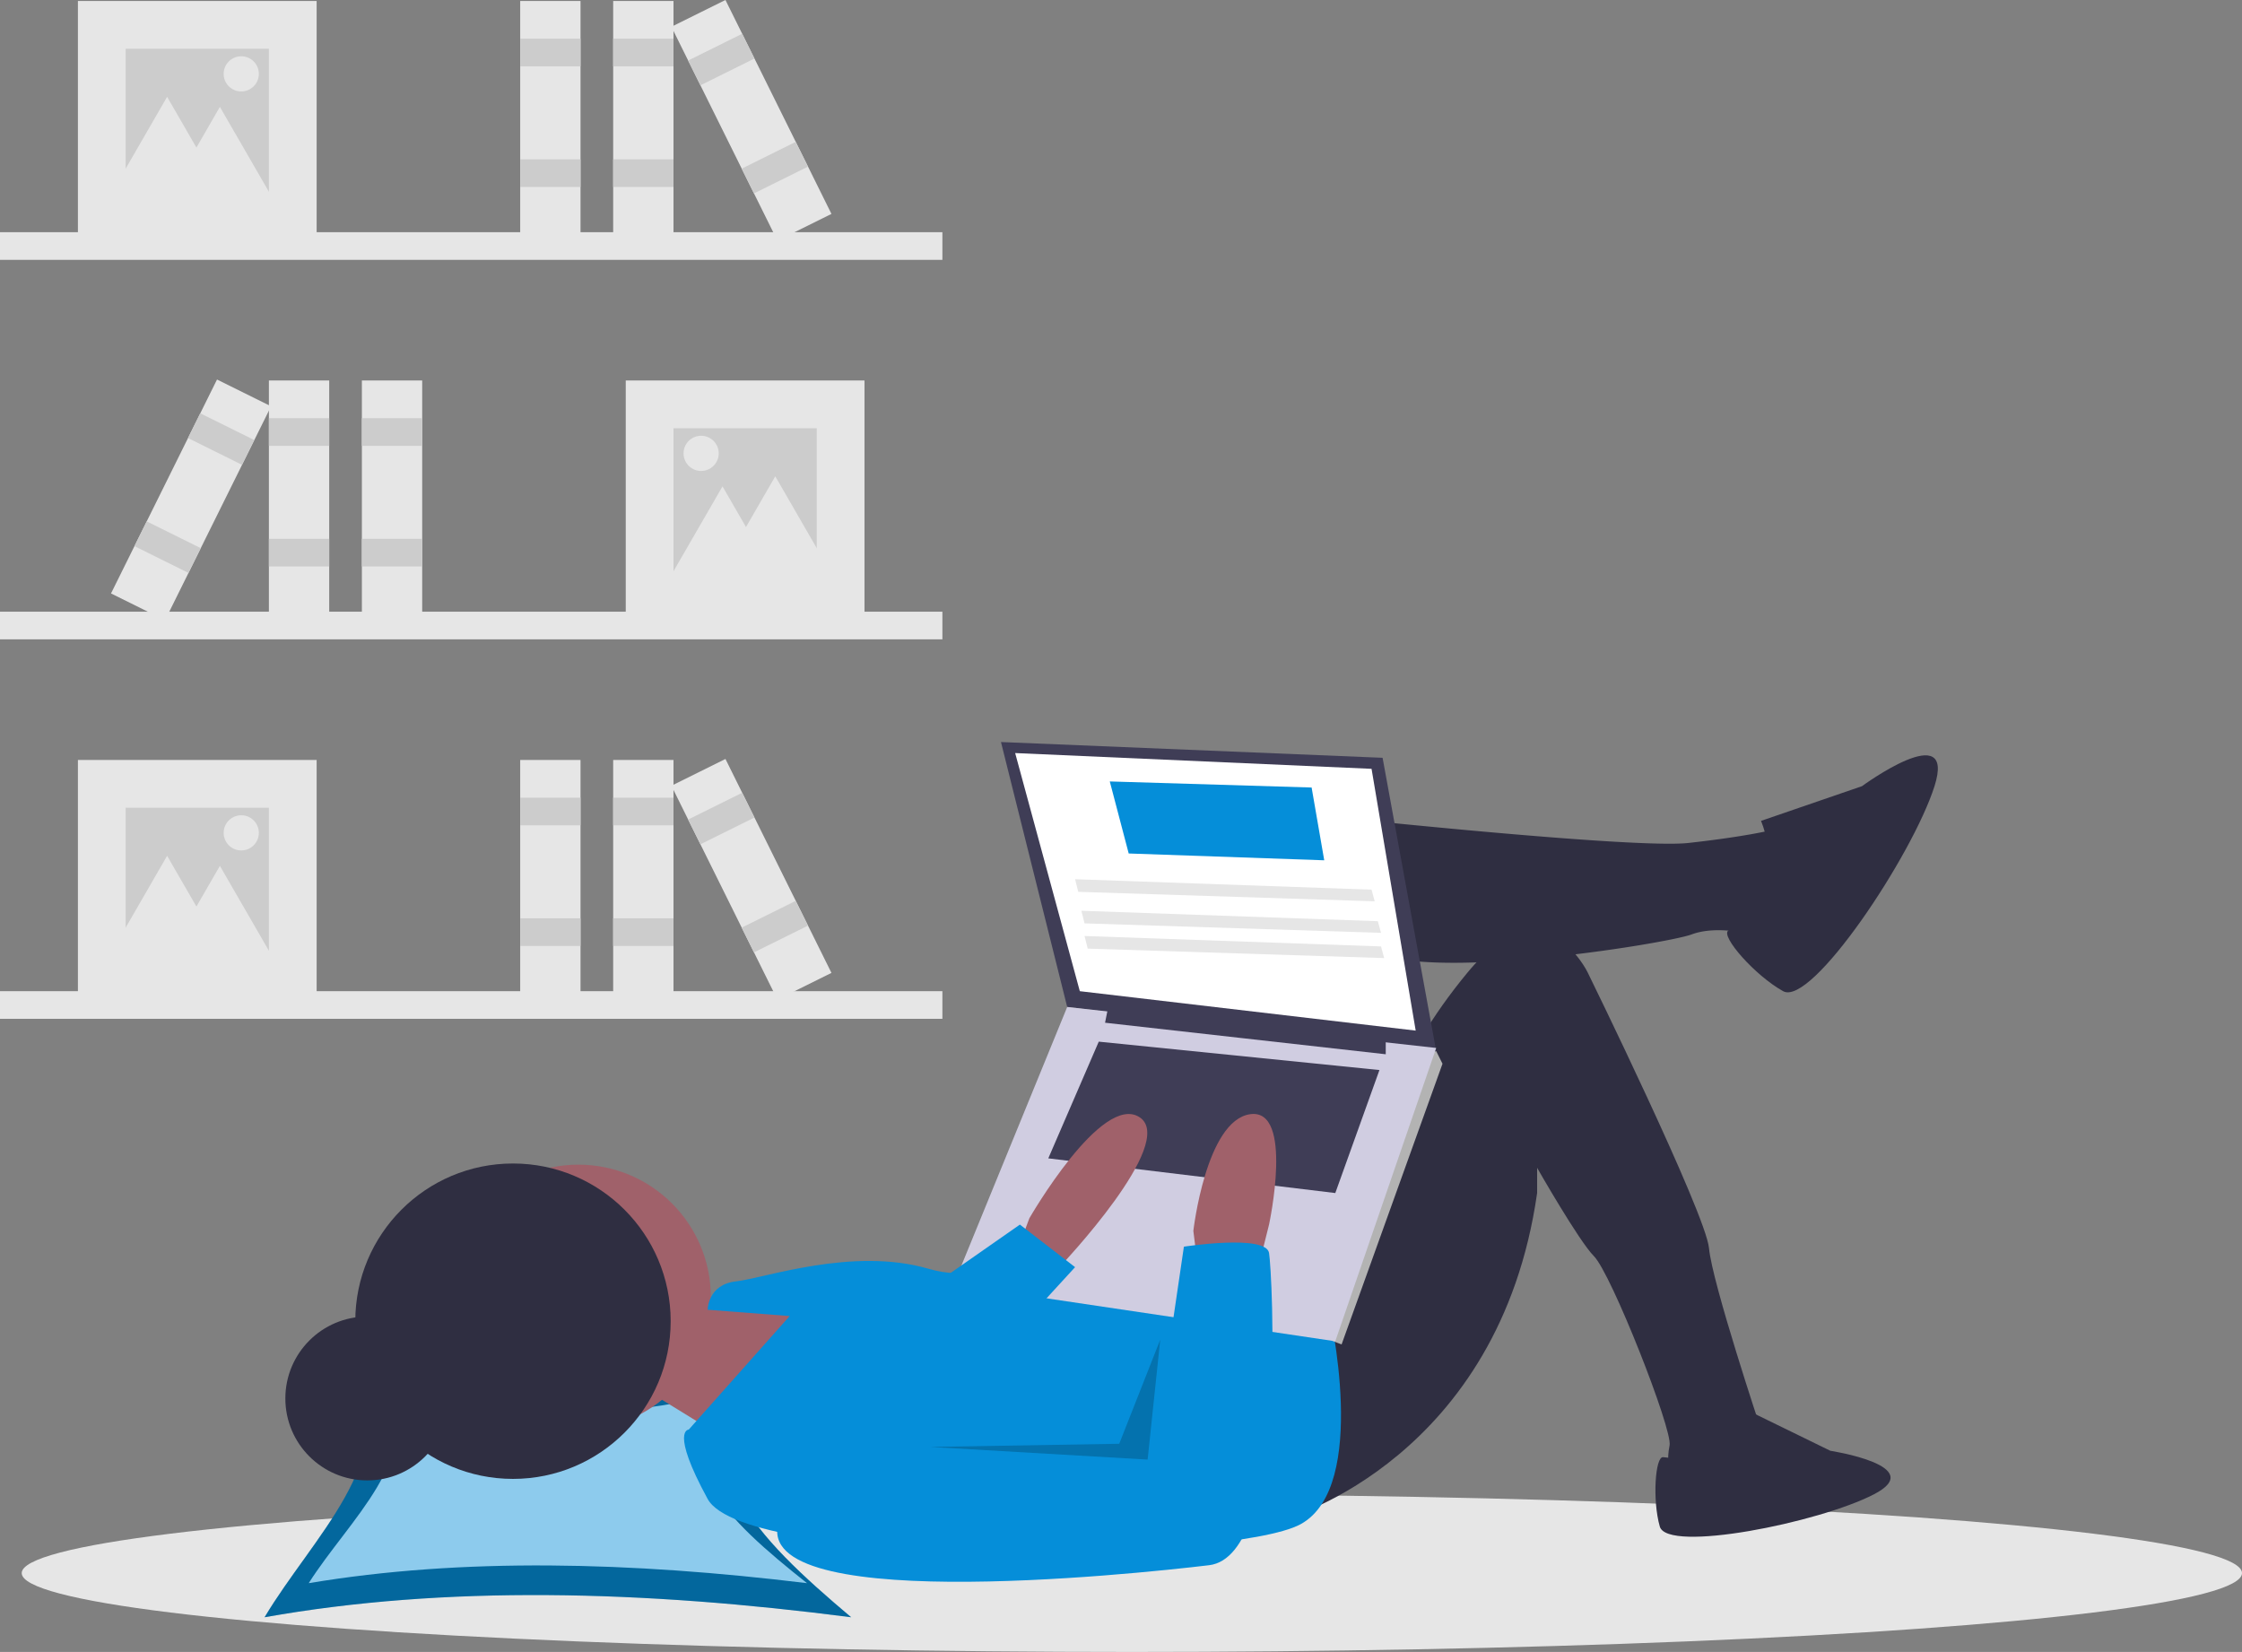 <svg xmlns="http://www.w3.org/2000/svg" width="553.648" height="407.916" viewBox="0 0 553.648 407.916">
  <rect x="0" y="0" width="553.648" height="407.916" fill="#808080" stroke="none"/>
  <g id="Grupo_20" data-name="Grupo 20" transform="translate(0)">
    <rect id="Rectángulo_36" data-name="Rectángulo 36" width="232.718" height="6.826" transform="translate(0 151.045)" fill="#e6e6e6"/>
    <rect id="Rectángulo_37" data-name="Rectángulo 37" width="58.955" height="58.955" transform="translate(154.525 93.952)" fill="#e6e6e6"/>
    <rect id="Rectángulo_38" data-name="Rectángulo 38" width="35.373" height="35.373" transform="translate(166.316 105.743)" fill="#ccc"/>
    <rect id="Rectángulo_39" data-name="Rectángulo 39" width="14.894" height="58.955" transform="translate(66.403 93.952)" fill="#e6e6e6"/>
    <rect id="Rectángulo_40" data-name="Rectángulo 40" width="14.894" height="6.826" transform="translate(66.403 103.26)" fill="#ccc"/>
    <rect id="Rectángulo_41" data-name="Rectángulo 41" width="14.894" height="6.826" transform="translate(66.403 133.048)" fill="#ccc"/>
    <rect id="Rectángulo_42" data-name="Rectángulo 42" width="14.894" height="58.955" transform="translate(89.364 93.952)" fill="#e6e6e6"/>
    <rect id="Rectángulo_43" data-name="Rectángulo 43" width="14.894" height="6.826" transform="translate(89.364 103.26)" fill="#ccc"/>
    <rect id="Rectángulo_44" data-name="Rectángulo 44" width="14.894" height="6.826" transform="translate(89.364 133.048)" fill="#ccc"/>
    <rect id="Rectángulo_45" data-name="Rectángulo 45" width="14.894" height="58.955" transform="matrix(-0.896, -0.444, 0.444, -0.896, 40.759, 153.151)" fill="#e6e6e6"/>
    <rect id="Rectángulo_46" data-name="Rectángulo 46" width="14.894" height="6.826" transform="matrix(-0.896, -0.444, 0.444, -0.896, 59.758, 114.776)" fill="#ccc"/>
    <rect id="Rectángulo_47" data-name="Rectángulo 47" width="14.894" height="6.826" transform="matrix(-0.896, -0.444, 0.444, -0.896, 46.542, 141.472)" fill="#ccc"/>
    <path id="Trazado_16" data-name="Trazado 16" d="M517.959,170.382l-7.5,12.991-7.5,12.991h30l-7.5-12.991Z" transform="translate(-326.509 -52.766)" fill="#e6e6e6"/>
    <path id="Trazado_17" data-name="Trazado 17" d="M536.838,173.978l-7.5,12.991-7.5,12.991h30l-7.5-12.991Z" transform="translate(-358.42 -53.88)" fill="#e6e6e6"/>
    <ellipse id="Elipse_20" data-name="Elipse 20" cx="4.344" cy="4.344" rx="4.344" ry="4.344" transform="translate(168.798 107.604)" fill="#e6e6e6"/>
    <rect id="Rectángulo_48" data-name="Rectángulo 48" width="232.718" height="6.826" transform="translate(0 57.337)" fill="#e6e6e6"/>
    <rect id="Rectángulo_49" data-name="Rectángulo 49" width="58.955" height="58.955" transform="translate(19.238 0.243)" fill="#e6e6e6"/>
    <rect id="Rectángulo_50" data-name="Rectángulo 50" width="35.373" height="35.373" transform="translate(31.029 12.034)" fill="#ccc"/>
    <rect id="Rectángulo_51" data-name="Rectángulo 51" width="14.894" height="58.955" transform="translate(151.422 0.243)" fill="#e6e6e6"/>
    <rect id="Rectángulo_52" data-name="Rectángulo 52" width="14.894" height="6.826" transform="translate(151.422 9.552)" fill="#ccc"/>
    <rect id="Rectángulo_53" data-name="Rectángulo 53" width="14.894" height="6.826" transform="translate(151.422 39.34)" fill="#ccc"/>
    <rect id="Rectángulo_54" data-name="Rectángulo 54" width="14.894" height="58.955" transform="translate(128.461 0.243)" fill="#e6e6e6"/>
    <rect id="Rectángulo_55" data-name="Rectángulo 55" width="14.894" height="6.826" transform="translate(128.461 9.552)" fill="#ccc"/>
    <rect id="Rectángulo_56" data-name="Rectángulo 56" width="14.894" height="6.826" transform="translate(128.461 39.34)" fill="#ccc"/>
    <rect id="Rectángulo_57" data-name="Rectángulo 57" width="14.894" height="58.955" transform="matrix(0.896, -0.444, 0.444, 0.896, 165.802, 6.608)" fill="#e6e6e6"/>
    <rect id="Rectángulo_58" data-name="Rectángulo 58" width="14.894" height="6.826" transform="matrix(0.896, -0.444, 0.444, 0.896, 169.932, 14.95)" fill="#ccc"/>
    <rect id="Rectángulo_59" data-name="Rectángulo 59" width="14.894" height="6.826" transform="matrix(0.896, -0.444, 0.444, 0.896, 183.149, 41.646)" fill="#ccc"/>
    <path id="Trazado_18" data-name="Trazado 18" d="M735.515,34.634l7.5,12.991,7.5,12.991h-30l7.5-12.991Z" transform="translate(-694.246 -10.726)" fill="#e6e6e6"/>
    <path id="Trazado_19" data-name="Trazado 19" d="M716.636,38.23l7.5,12.991,7.5,12.991h-30l7.5-12.991Z" transform="translate(-662.335 -11.84)" fill="#e6e6e6"/>
    <ellipse id="Elipse_21" data-name="Elipse 21" cx="4.344" cy="4.344" rx="4.344" ry="4.344" transform="translate(55.232 13.896)" fill="#e6e6e6"/>
    <rect id="Rectángulo_60" data-name="Rectángulo 60" width="232.718" height="6.826" transform="translate(0 244.753)" fill="#e6e6e6"/>
    <rect id="Rectángulo_61" data-name="Rectángulo 61" width="58.955" height="58.955" transform="translate(19.238 187.659)" fill="#e6e6e6"/>
    <rect id="Rectángulo_62" data-name="Rectángulo 62" width="35.373" height="35.373" transform="translate(31.029 199.45)" fill="#ccc"/>
    <rect id="Rectángulo_63" data-name="Rectángulo 63" width="14.894" height="58.955" transform="translate(151.422 187.659)" fill="#e6e6e6"/>
    <rect id="Rectángulo_64" data-name="Rectángulo 64" width="14.894" height="6.826" transform="translate(151.422 196.968)" fill="#ccc"/>
    <rect id="Rectángulo_65" data-name="Rectángulo 65" width="14.894" height="6.826" transform="translate(151.422 226.756)" fill="#ccc"/>
    <rect id="Rectángulo_66" data-name="Rectángulo 66" width="14.894" height="58.955" transform="translate(128.461 187.659)" fill="#e6e6e6"/>
    <rect id="Rectángulo_67" data-name="Rectángulo 67" width="14.894" height="6.826" transform="translate(128.461 196.968)" fill="#ccc"/>
    <rect id="Rectángulo_68" data-name="Rectángulo 68" width="14.894" height="6.826" transform="translate(128.461 226.756)" fill="#ccc"/>
    <rect id="Rectángulo_69" data-name="Rectángulo 69" width="14.894" height="58.955" transform="matrix(0.896, -0.444, 0.444, 0.896, 165.802, 194.024)" fill="#e6e6e6"/>
    <rect id="Rectángulo_70" data-name="Rectángulo 70" width="14.894" height="6.826" transform="matrix(0.896, -0.444, 0.444, 0.896, 169.932, 202.367)" fill="#ccc"/>
    <rect id="Rectángulo_71" data-name="Rectángulo 71" width="14.894" height="6.826" transform="matrix(0.896, -0.444, 0.444, 0.896, 183.149, 229.062)" fill="#ccc"/>
    <path id="Trazado_20" data-name="Trazado 20" d="M735.515,306.129l7.5,12.991,7.5,12.992h-30l7.5-12.992Z" transform="translate(-694.246 -94.805)" fill="#e6e6e6"/>
    <path id="Trazado_21" data-name="Trazado 21" d="M716.636,309.725l7.5,12.991,7.5,12.992h-30l7.5-12.992Z" transform="translate(-662.335 -95.919)" fill="#e6e6e6"/>
    <ellipse id="Elipse_22" data-name="Elipse 22" cx="4.344" cy="4.344" rx="4.344" ry="4.344" transform="translate(55.232 201.312)" fill="#e6e6e6"/>
    <ellipse id="Elipse_23" data-name="Elipse 23" cx="274.143" cy="19.47" rx="274.143" ry="19.47" transform="translate(5.363 368.975)" fill="#e6e6e6"/>
    <path id="Trazado_22" data-name="Trazado 22" d="M696.526,706.494c44.7-7.956,93.583-6.634,144.86,0-23.371-19.73-43.541-39.46-20.17-59.19-45.588,9.4-51.973,8.453-102.685,0C730.292,667.034,708.288,686.764,696.526,706.494Z" transform="translate(-631.194 -307.145)" fill="#04689E"/>
    <path id="Trazado_23" data-name="Trazado 23" d="M696.526,706.494c44.7-7.956,93.583-6.634,144.86,0-23.371-19.73-43.541-39.46-20.17-59.19-45.588,9.4-51.973,8.453-102.685,0C730.292,667.034,708.288,686.764,696.526,706.494Z" transform="translate(-631.194 -307.145)" fill="#04689E" opacity="0.2"/>
    <path id="Trazado_24" data-name="Trazado 24" d="M712.321,699.658c37.972-6.351,79.5-5.295,123.053,0-19.853-15.749-36.987-31.5-17.134-47.246-38.725,7.507-44.149,6.747-87.227,0C741,668.161,722.313,683.909,712.321,699.658Z" transform="translate(-636.086 -308.727)" fill="#8DCBED"/>
    <ellipse id="Elipse_24" data-name="Elipse 24" cx="20.232" cy="20.232" rx="20.232" ry="20.232" transform="translate(70.466 325.091)" fill="#2f2e41"/>
    <path id="Trazado_25" data-name="Trazado 25" d="M525.9,466.249l-14.019,2.337-7.009,20.249L525.122,501.3l23.365-35.047H525.9Z" transform="translate(-343.358 -144.393)" fill="#a0616a"/>
    <ellipse id="Elipse_25" data-name="Elipse 25" cx="32.71" cy="32.71" rx="32.71" ry="32.71" transform="translate(110.113 287.589)" fill="#a0616a"/>
    <path id="Trazado_26" data-name="Trazado 26" d="M358.989,445.919s79.439,8.567,93.458,7.009,20.249-3.115,20.249-3.115,9.346,12.461,4.673,17.913a33.7,33.7,0,0,1-9.346,7.788s-8.567-2.336-14.8,0-69.315,12.461-80.218,3.115S358.989,445.919,358.989,445.919Z" transform="translate(-35.48 -244.779)" fill="#2f2e41"/>
    <path id="Trazado_27" data-name="Trazado 27" d="M371.038,632.561s52.181-14.8,61.526-80.218v-6.23s10.325,18.112,14.019,21.807c4.284,4.284,19.47,42.835,18.692,46.729s0,5.452,0,5.452l22.586-2.336v-7.01s-12.072-36.215-12.85-44.782-29.984-68.146-29.984-68.146-10.9-22.586-29.595,0-20.249,38.162-20.249,38.162l-24.143,46.729Z" transform="translate(-52.981 -257.745)" fill="#2f2e41"/>
    <path id="Trazado_28" data-name="Trazado 28" d="M316.167,440.915l24.922-8.567s23.365-17.134,17.913,0-30.374,54.517-37.383,50.623-15.439-13.56-13.561-14.957S322.4,456.492,316.167,440.915Z" transform="translate(118.712 -238.218)" fill="#2f2e41"/>
    <path id="Trazado_29" data-name="Trazado 29" d="M347.778,659.259l20.118,9.825s24.329,3.743,10.761,10.761-51,14.5-52.869,7.954-1.129-17.421.839-17.132S342.164,672.359,347.778,659.259Z" transform="translate(84.089 -310.848)" fill="#2f2e41"/>
    <path id="Trazado_30" data-name="Trazado 30" d="M680.567,613.614s10.125,43.614-7.009,52.959-137.072,10.9-146.417-6.231-4.673-17.134-4.673-17.134l24.922-28.037-20.249-1.557s0-6.231,7.009-7.009,28.816-8.567,47.508-3.115,29.595-10.9,29.595-10.9Z" transform="translate(-352.386 -290.2)" fill="#058ED9"/>
    <path id="Trazado_31" data-name="Trazado 31" d="M382.493,269.322l13.24,72.43-91.122-10.9-16.355-65.421Z" transform="translate(-41.072 -82.201)" fill="#3f3d56"/>
    <path id="Trazado_32" data-name="Trazado 32" d="M383.6,273.271l10.9,64.641-82.944-9.735-15.966-58.8Z" transform="translate(-44.902 -83.424)" fill="#fff"/>
    <path id="Trazado_33" data-name="Trazado 33" d="M309.365,376.772l3.115-.779,1.557,3.115-24.922,69.315-2.344-.9L286,442.971Z" transform="translate(42.181 -116.441)" fill="#b3b3b3"/>
    <path id="Trazado_34" data-name="Trazado 34" d="M407.416,370.322l-24.922,72.43-94.237-14.019L316.294,360.2Z" transform="translate(-52.754 -111.55)" fill="#d0cde1"/>
    <path id="Trazado_35" data-name="Trazado 35" d="M375.623,367.986v3.894l-69.314-7.788.779-3.894Z" transform="translate(-33.423 -111.55)" fill="#3f3d56"/>
    <path id="Trazado_36" data-name="Trazado 36" d="M390.341,379.617l-10.9,30.374-70.872-8.567,12.461-28.816Z" transform="translate(-49.698 -115.393)" fill="#3f3d56"/>
    <path id="Trazado_37" data-name="Trazado 37" d="M590.593,585.01l2.336-6.231s17.913-31.153,27.258-24.922-19.47,36.6-19.47,36.6h-9.346Z" transform="translate(-338.735 -277.951)" fill="#a0616a"/>
    <path id="Trazado_38" data-name="Trazado 38" d="M560.827,589.675l2.336-9.346s6.231-28.816-4.673-27.258-14.019,28.816-14.019,28.816l.779,6.231Z" transform="translate(-249.78 -277.943)" fill="#a0616a"/>
    <path id="Trazado_39" data-name="Trazado 39" d="M646.255,600.027s20.249-3.115,21.028,1.558,4.673,74.766-14.8,77.1S536.442,691.148,546.567,667s25.7-21.028,25.7-21.028l66.2,7.01Z" transform="translate(-353.899 -292.189)" fill="#058ED9"/>
    <path id="Trazado_40" data-name="Trazado 40" d="M417.437,452.452l20.638-14.408L451.7,448.558,434.571,467.25Z" transform="translate(-186.218 -135.658)" fill="#058ED9"/>
    <path id="Trazado_41" data-name="Trazado 41" d="M443.829,479.224l-3.115,29.6L386.976,505.7l46.729-.779Z" transform="translate(-157.315 -148.411)" opacity="0.2"/>
    <ellipse id="Elipse_26" data-name="Elipse 26" cx="38.941" cy="38.941" rx="38.941" ry="38.941" transform="translate(87.736 287.302)" fill="#2f2e41"/>
    <path id="Trazado_42" data-name="Trazado 42" d="M381.268,299l-48.287-1.681-4.673-17.789,49.844,1.5Z" transform="translate(-54.255 -86.568)" fill="#058ED9"/>
    <path id="Trazado_43" data-name="Trazado 43" d="M384.245,319.957l-73.208-2.337-.779-3.115,73.208,2.578Z" transform="translate(-44.771 -97.399)" fill="#e6e6e6"/>
    <path id="Trazado_44" data-name="Trazado 44" d="M381.989,331.239,308.78,328.9,308,325.787l73.209,2.578Z" transform="translate(-40.957 -100.893)" fill="#e6e6e6"/>
    <path id="Trazado_45" data-name="Trazado 45" d="M380.861,340.264l-73.208-2.336-.779-3.115,73.209,2.577Z" transform="translate(-39.05 -103.688)" fill="#e6e6e6"/>
  </g>
</svg>
